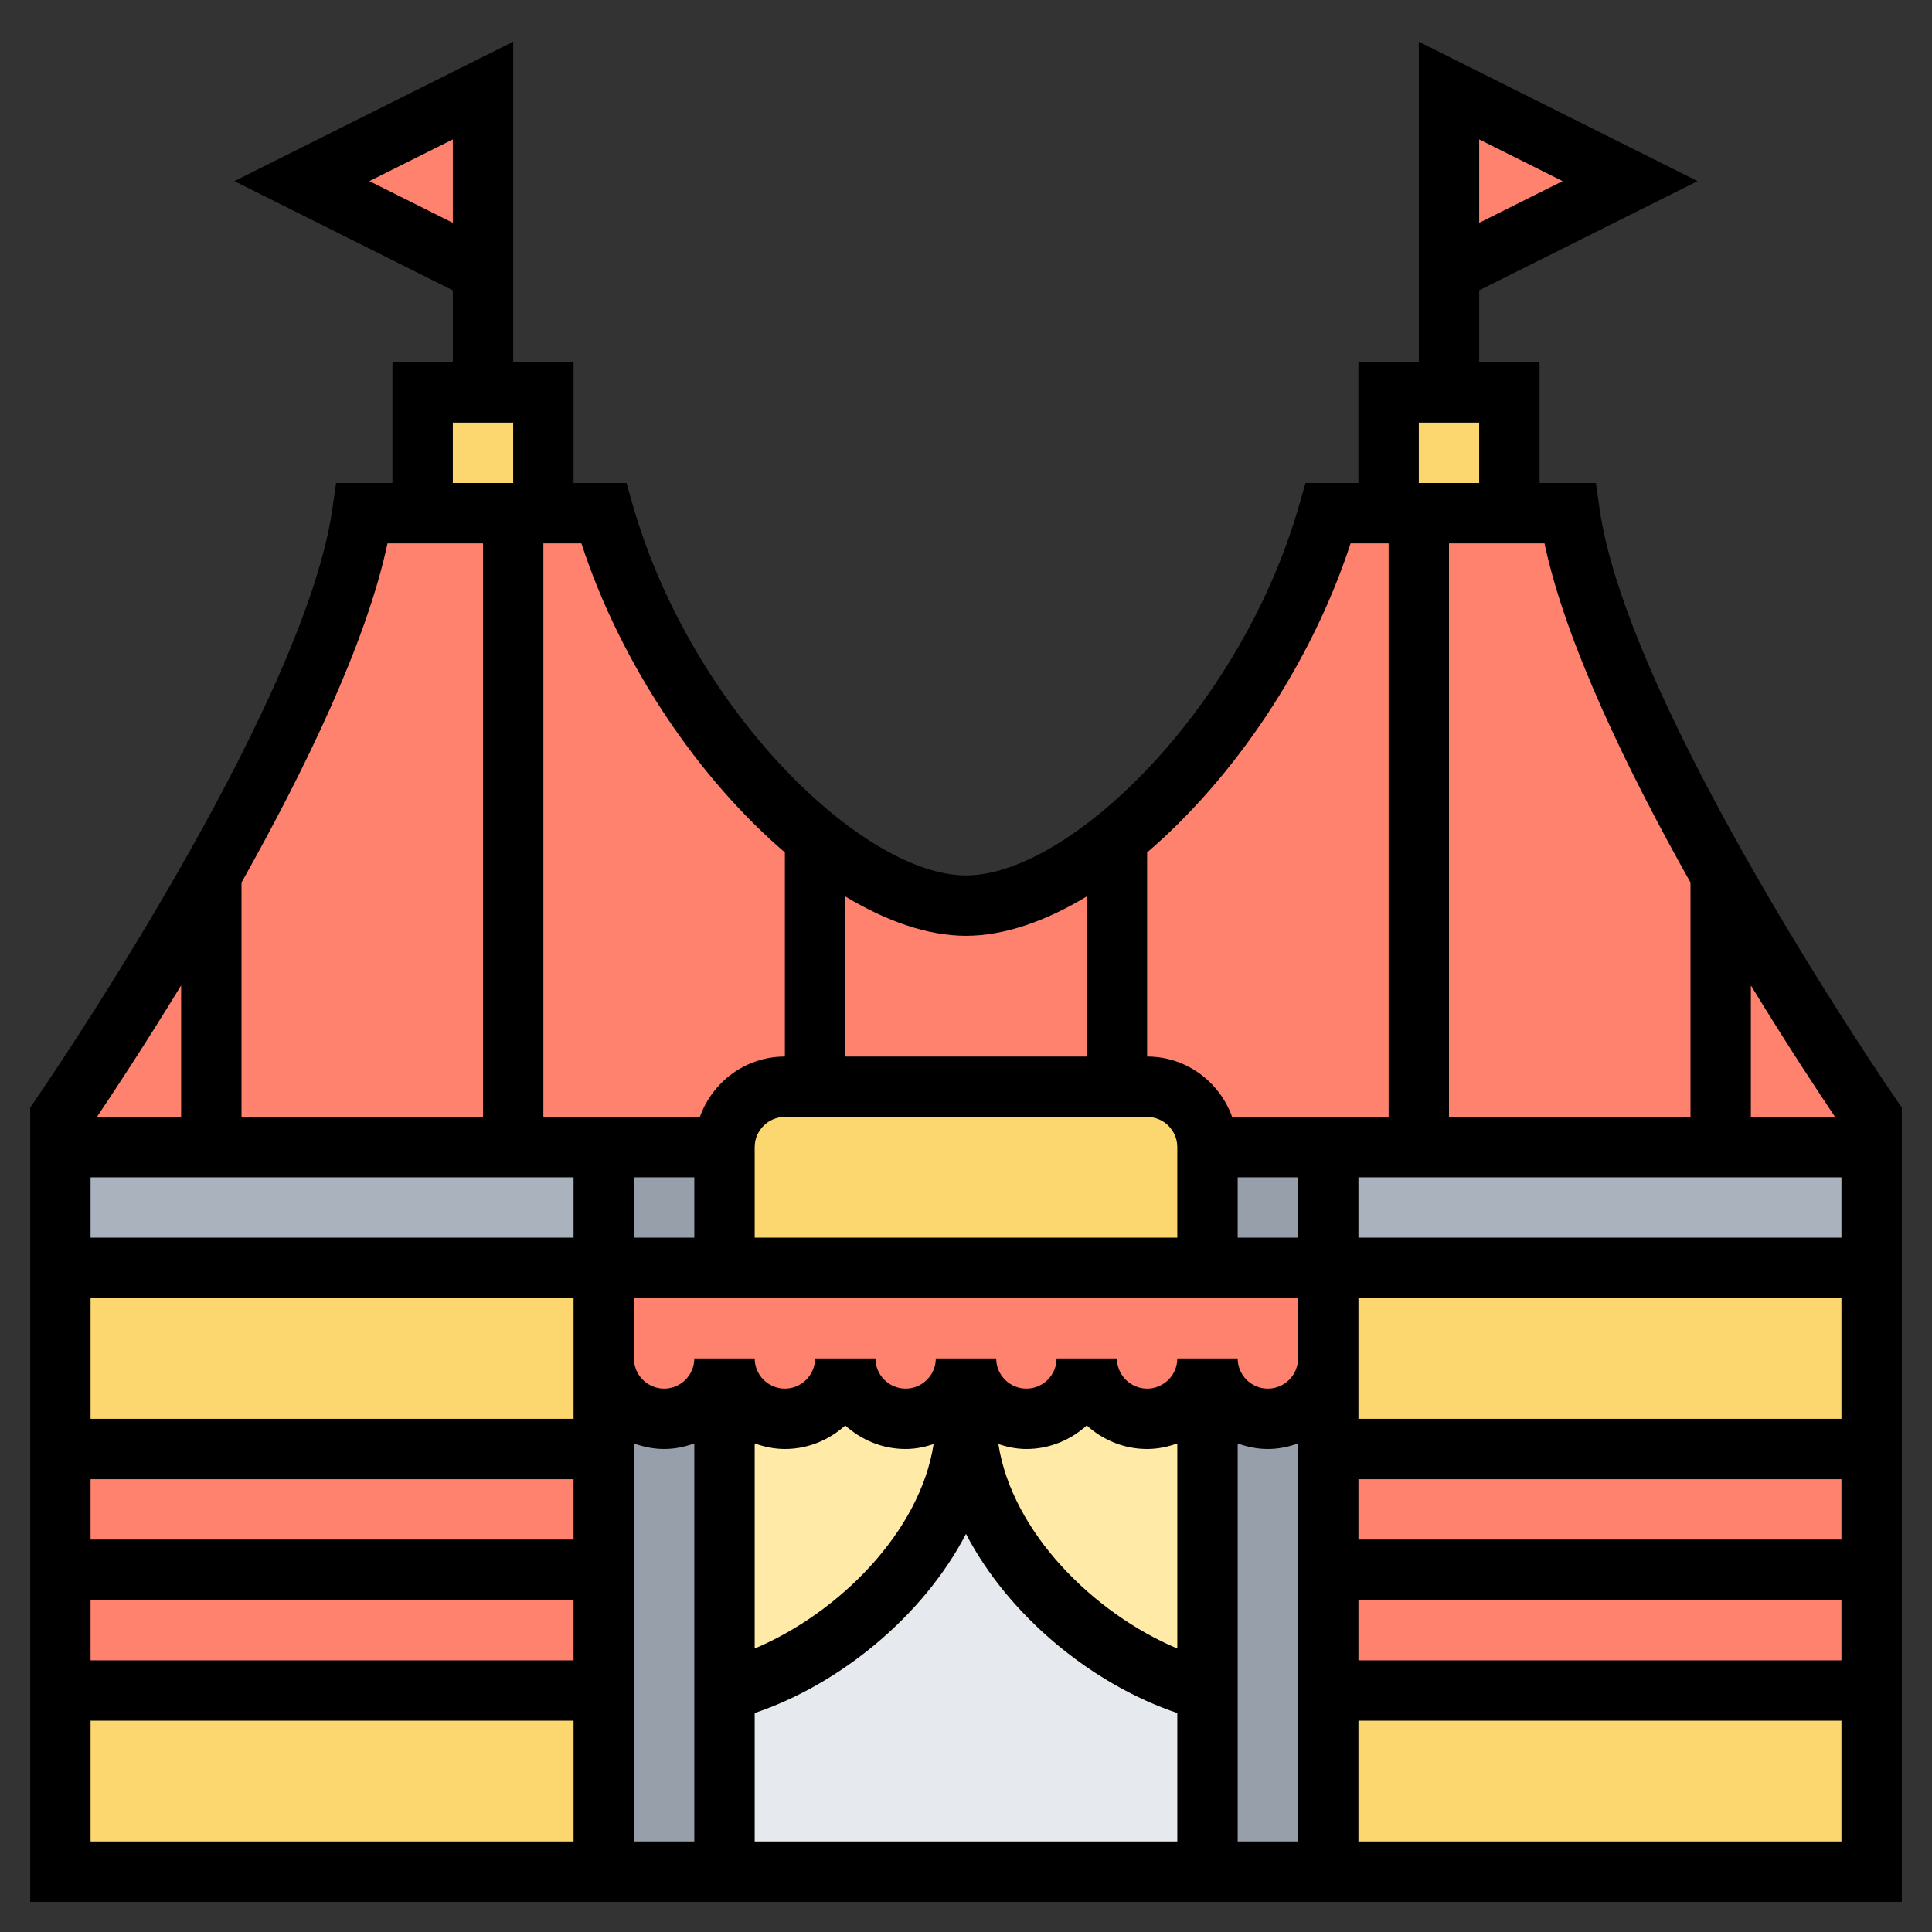 <svg id="_x33_0_Cannon" enable-background="new 0 0 64 64" height="512" viewBox="0 0 64 64" width="512" xmlns="http://www.w3.org/2000/svg"><rect x="0" y="0" width="64" height="64" fill="#333333" stroke="none"/><path d="m40 38v4h-8-8v-4c0-1.1.9-2 2-2h1 5 5 1c1.1 0 2 .9 2 2z" fill="#fcd770"/><path d="m52 17h-2-3-1-2c-1.27 4.45-4.16 8.5-7.12 10.85-1.7 1.35-3.42 2.15-4.88 2.15s-3.18-.8-4.88-2.15c-2.96-2.35-5.85-6.4-7.12-10.85h-2-1-3-2c-1 7-10 20-10 20v1h15 3 4c0-1.1.9-2 2-2h1 5 5 1c1.1 0 2 .9 2 2h4 3 15v-1s-9-13-10-20z" fill="#ff826e"/><path d="m62 56v6h-18v-6h1z" fill="#fcd770"/><path d="m45 48h-1v4 4h1 17v-4-4z" fill="#ff826e"/><path d="m62 42v6h-17-1v-3-3z" fill="#fcd770"/><path d="m62 38v4h-18v-4h3z" fill="#aab2bd"/><path d="m54 6-6 3v-6z" fill="#ff826e"/><path d="m50 13v4h-3-1v-4h2z" fill="#fcd770"/><path d="m44 56v6h-4v-6-10l.24-.05c.34.62 1 1.05 1.76 1.05 1.1 0 2-.9 2-2v3 4z" fill="#969faa"/><path d="m44 42v3c0 1.1-.9 2-2 2-.76 0-1.42-.43-1.76-1.05-.15-.28-.24-.61-.24-.95 0 1.1-.9 2-2 2s-2-.9-2-2c0 1.1-.9 2-2 2s-2-.9-2-2c0 1.1-.9 2-2 2s-2-.9-2-2c0 1.1-.9 2-2 2-.76 0-1.42-.43-1.76-1.05-.15-.28-.24-.61-.24-.95 0 1.1-.9 2-2 2s-2-.9-2-2v-3h4 8 8z" fill="#ff826e"/><path d="m40 38h4v4h-4z" fill="#969faa"/><path d="m40.24 45.95-.24.05v10c-4-1-8-5-8-9 0 4-4 8-8 9v-10l.24-.05c.34.62 1 1.05 1.76 1.05 1.1 0 2-.9 2-2 0 1.1.9 2 2 2s2-.9 2-2c0 1.1.9 2 2 2s2-.9 2-2c0 1.1.9 2 2 2s2-.9 2-2c0 .34.09.67.24.95z" fill="#ffeaa7"/><path d="m40 56v6h-16v-6c4-1 8-5 8-9 0 4 4 8 8 9z" fill="#e6e9ed"/><path d="m24.24 45.95-.24.05v10 6h-4v-6-4-4-3c0 1.1.9 2 2 2s2-.9 2-2c0 .34.09.67.24.95z" fill="#969faa"/><path d="m20 38h4v4h-4z" fill="#969faa"/><path d="m20 56v6h-18v-6h17z" fill="#fcd770"/><path d="m19 48h-17v4 4h17 1v-4-4z" fill="#ff826e"/><path d="m20 45v3h-1-17v-6h18z" fill="#fcd770"/><path d="m20 38v4h-18v-4h15z" fill="#aab2bd"/><path d="m18 13v4h-1-3v-4h2z" fill="#fcd770"/><path d="m16 3v6l-6-3z" fill="#ff826e"/><path d="m62.822 36.431c-.089-.128-8.877-12.887-9.833-19.572l-.122-.859h-1.867v-4h-2v-2.382l7.236-3.618-9.236-4.618v10.618h-2v4h-1.754l-.207.725c-1.943 6.8-7.628 12.275-11.039 12.275s-9.096-5.475-11.039-12.275l-.207-.725h-1.754v-4h-2v-10.618l-9.236 4.618 7.236 3.618v2.382h-2v4h-1.867l-.123.858c-.955 6.686-9.744 19.444-9.833 19.572l-.177.258v.312 1 4 1 20h62v-20-1-4-1-.312zm-13.822-31.813 2.764 1.382-2.764 1.382zm-36.764 1.382 2.764-1.382v2.764zm43.764 23.235v7.765h-8v-19h3.164c.699 3.306 2.762 7.545 4.836 11.235zm-11 21.765v-2h16v2zm16 2v2h-16v-2zm-58-4h16v2h-16zm0 4h16v2h-16zm16-12h-16v-2h16zm2 6.816c.314.112.648.184 1 .184s.686-.072 1-.184v13.184h-2zm7-.596c.532.48 1.229.78 2 .78.326 0 .634-.065.927-.162-.45 2.913-3.149 5.601-5.927 6.771v-6.794c.314.113.648.185 1 .185.771 0 1.468-.301 2-.78zm8 0c.532.48 1.229.78 2 .78.352 0 .686-.072 1-.184v6.793c-2.779-1.17-5.477-3.858-5.927-6.771.293.097.601.162.927.162.771 0 1.468-.301 2-.78zm-11 9.526c2.785-.937 5.565-3.179 7-5.933 1.435 2.754 4.215 4.997 7 5.933v4.254h-14zm16-8.93c.314.112.648.184 1 .184s.686-.072 1-.184v13.184h-2zm1-1.816c-.551 0-1-.449-1-1h-2c0 .551-.449 1-1 1s-1-.449-1-1h-2c0 .551-.449 1-1 1s-1-.449-1-1h-2c0 .551-.449 1-1 1s-1-.449-1-1h-2c0 .551-.449 1-1 1s-1-.449-1-1h-2c0 .551-.449 1-1 1s-1-.449-1-1v-2h22v2c0 .551-.449 1-1 1zm-4-9c.551 0 1 .449 1 1v3h-14v-3c0-.551.449-1 1-1zm3 2h2v2h-2zm-18 2h-2v-2h2zm22-2h16v2h-16zm2-25h2v2h-2zm-2.26 4h1.26v19h-1-1-3.184c-.414-1.161-1.514-2-2.816-2v-6.762c2.835-2.428 5.421-6.193 6.74-10.238zm-8.74 11.696v5.304h-8v-5.304c1.366.823 2.735 1.304 4 1.304s2.634-.481 4-1.304zm-10-1.458v6.762c-1.302 0-2.402.839-2.816 2h-3.184-1-1v-19h1.26c1.319 4.045 3.905 7.81 6.74 10.238zm-11-14.238h2v2h-2zm-2.164 4h3.164v19h-8v-7.765c2.074-3.69 4.137-7.929 4.836-11.235zm-6.836 14.643v4.357h-2.79c.537-.796 1.573-2.366 2.79-4.357zm13 10.357v2 2h-16v-4zm-16 14h16v4h-16zm42 4v-4h16v4zm16-14h-16v-2-2h16zm-3-10v-4.357c1.217 1.991 2.253 3.561 2.79 4.357z"/></svg>